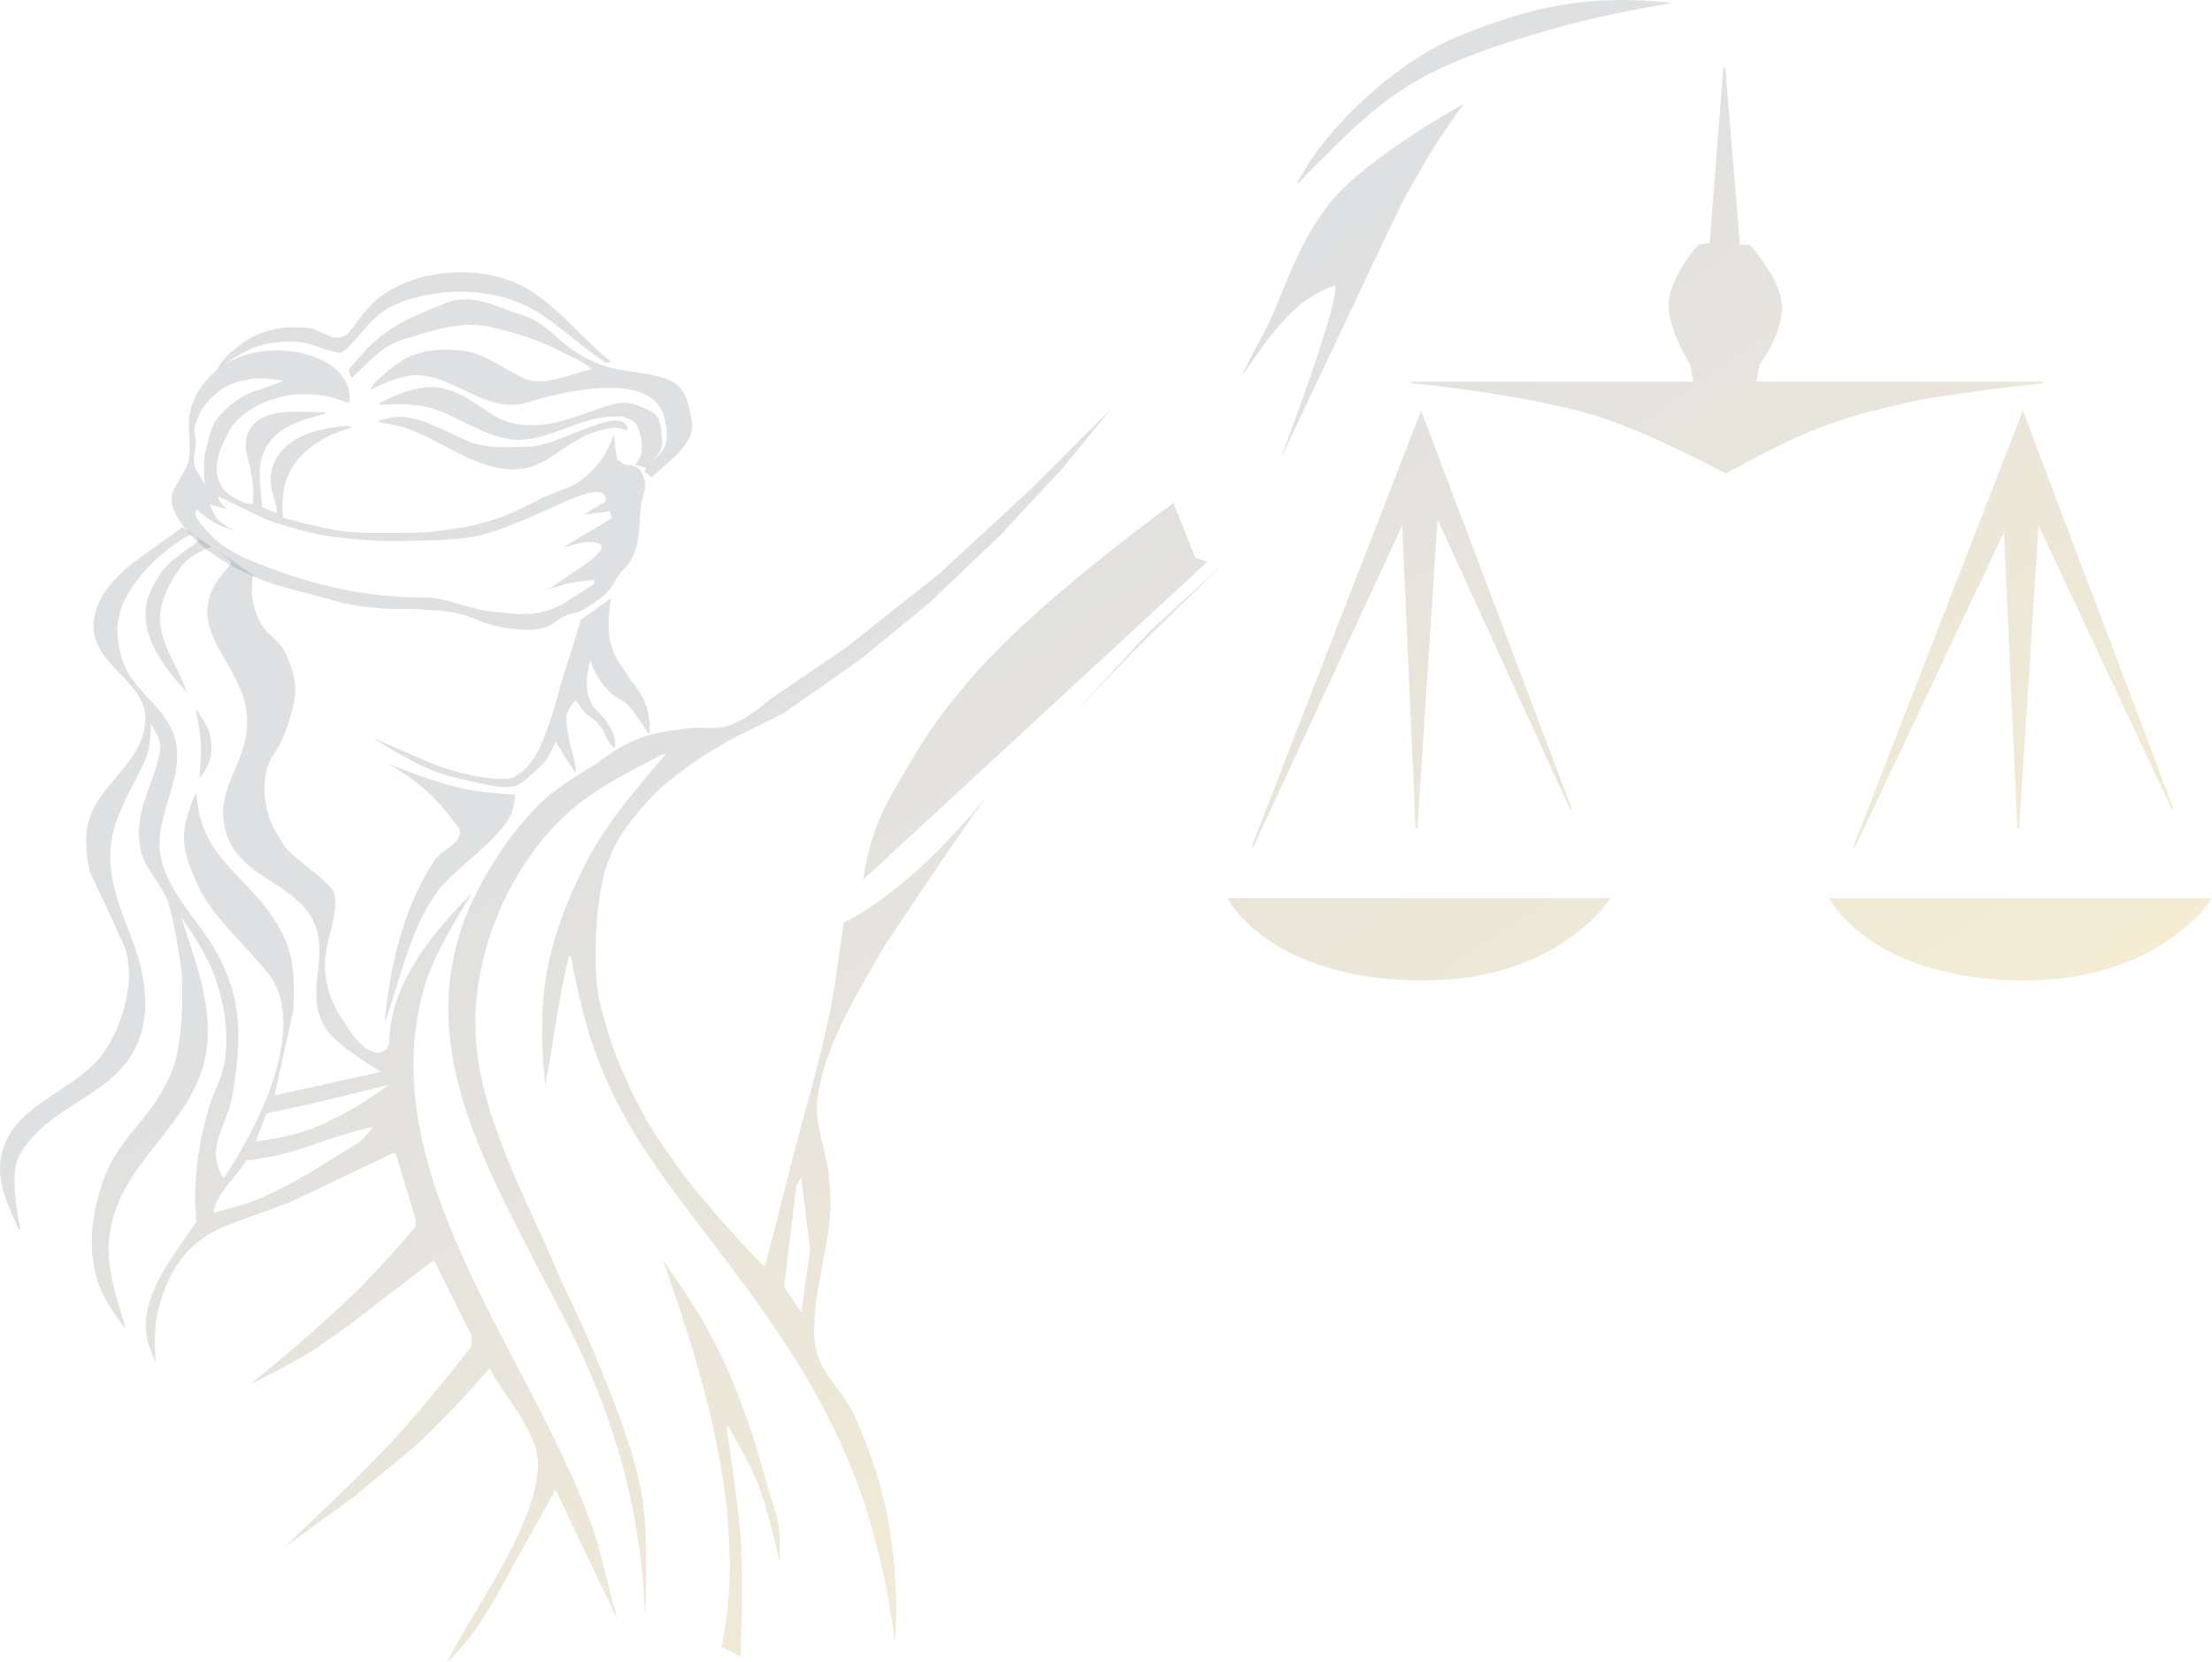 <svg width="1440" height="1082" viewBox="0 0 1440 1082" fill="none" xmlns="http://www.w3.org/2000/svg">
<path fill-rule="evenodd" clip-rule="evenodd" d="M799.168 584.62H1048.25L1047.77 585.379L1047.24 585.135C1047.77 585.379 1047.77 585.38 1047.77 585.38L1047.76 585.391L1047.74 585.421C1047.73 585.448 1047.7 585.487 1047.67 585.538C1047.6 585.64 1047.5 585.79 1047.37 585.985C1047.1 586.375 1046.7 586.945 1046.15 587.669C1045.07 589.116 1043.42 591.18 1041.17 593.655C1036.67 598.603 1029.76 605.197 1020.11 611.789C1000.81 624.979 970.536 638.155 926.679 638.155C876.709 638.155 844.929 624.99 825.632 611.789C815.988 605.192 809.47 598.592 805.362 593.636C803.307 591.158 801.855 589.091 800.914 587.641C800.444 586.915 800.101 586.344 799.876 585.952C799.763 585.756 799.679 585.605 799.623 585.502C799.595 585.451 799.574 585.412 799.56 585.385L799.544 585.354L799.54 585.345L799.538 585.343C799.538 585.343 799.538 585.342 800.09 585.135L799.538 585.342L799.168 584.62Z" fill="url(#paint0_linear_973_705)" fill-opacity="0.2"/>
<path fill-rule="evenodd" clip-rule="evenodd" d="M925.13 267.303L1023.35 526.688L1022.21 527.025L935.836 338.089L922.711 539.223L921.506 539.212L912.82 342.007L815.975 551.224L814.84 550.878L925.13 267.303Z" fill="url(#paint1_linear_973_705)" fill-opacity="0.2"/>
<path fill-rule="evenodd" clip-rule="evenodd" d="M1190.92 584.62H1440L1439.52 585.379L1438.99 585.135C1439.52 585.379 1439.52 585.38 1439.52 585.38L1439.51 585.391L1439.49 585.421C1439.48 585.448 1439.45 585.487 1439.42 585.538C1439.35 585.64 1439.25 585.79 1439.12 585.985C1438.85 586.375 1438.45 586.945 1437.9 587.669C1436.82 589.116 1435.17 591.18 1432.92 593.655C1428.42 598.603 1421.51 605.197 1411.86 611.789C1392.56 624.979 1362.29 638.155 1318.43 638.155C1268.46 638.155 1236.68 624.99 1217.38 611.789C1207.74 605.192 1201.22 598.592 1197.11 593.636C1195.06 591.158 1193.6 589.091 1192.66 587.641C1192.19 586.915 1191.85 586.344 1191.63 585.952C1191.51 585.756 1191.43 585.605 1191.37 585.502C1191.35 585.451 1191.32 585.412 1191.31 585.385L1191.29 585.354L1191.29 585.345L1191.29 585.343C1191.29 585.343 1191.29 585.342 1191.84 585.135L1191.29 585.342L1190.92 584.62Z" fill="url(#paint2_linear_973_705)" fill-opacity="0.2"/>
<path fill-rule="evenodd" clip-rule="evenodd" d="M1316.88 267.303L1415.1 526.688L1413.96 527.025L1327.1 342.007L1314.46 539.223L1313.26 539.212L1304.57 346.414L1207.72 551.224L1206.59 550.878L1316.88 267.303Z" fill="url(#paint3_linear_973_705)" fill-opacity="0.2"/>
<path fill-rule="evenodd" clip-rule="evenodd" d="M1121.93 44.008L1123.13 44.006L1132.73 159.347H1138.75C1139.03 159.347 1139.28 159.453 1139.46 159.662C1141.77 162.298 1157.75 180.973 1159.76 196.091C1162.35 215.604 1145.56 237.116 1145.56 237.116L1143.37 248.399H1329.89L1329.98 249.424C1329.98 249.424 1306.44 251.969 1291.41 254.055C1270.64 256.939 1258.88 258.176 1238.42 262.796C1216.2 267.814 1203.72 271.068 1182.46 279.24C1158.6 288.411 1123.75 308.184 1123.75 308.184C1123.75 308.184 1077.76 283.834 1046.37 273.081C998.379 256.642 918.652 249.417 918.652 249.417L918.78 248.399H1102.52L1100.24 237.19C1100.24 237.19 1084.67 212.808 1086.32 195.856C1087.85 180.22 1104.78 159.139 1106.23 158.96C1107.68 158.78 1111.64 158.229 1112.92 158.286L1121.93 44.008Z" fill="url(#paint4_linear_973_705)" fill-opacity="0.2"/>
<path fill-rule="evenodd" clip-rule="evenodd" d="M948.592 23.962C909.814 40.036 862.734 82.43 843.539 120.905C843.539 120.905 858.234 105.519 871.876 92.268C891.606 73.104 910.983 57.181 935.937 45.312C959.376 34.164 985.266 26.208 1010.18 19.024C1035.85 11.623 1062.07 6.44 1088.38 1.911C1035.81 -3.956 997.312 3.767 948.592 23.962Z" fill="url(#paint5_linear_973_705)" fill-opacity="0.2"/>
<path fill-rule="evenodd" clip-rule="evenodd" d="M807.754 245.463C825.198 221.512 840.234 195.371 869.194 185.835C871.66 197.828 838.11 286.534 833.47 299.098L911.522 134.151C911.522 134.151 922.277 114.524 929.621 102.21C939.147 86.237 953.074 67.511 953.074 67.511C953.074 67.511 887.353 103.441 864.14 134.133C840.928 164.824 835.68 193.459 820.987 220.038C815.571 229.834 807.754 245.463 807.754 245.463Z" fill="url(#paint6_linear_973_705)" fill-opacity="0.2"/>
<path fill-rule="evenodd" clip-rule="evenodd" d="M797.627 365.886C797.627 365.886 768.529 393.846 749.955 412.013C726.928 434.536 692.604 471.293 692.604 471.293L748.839 410.486L797.627 365.886Z" fill="url(#paint7_linear_973_705)" fill-opacity="0.2"/>
<path fill-rule="evenodd" clip-rule="evenodd" d="M629.613 444.43C612.048 465.455 603.247 477.504 589.617 501.269C579.376 519.126 572.908 528.717 567.092 548.463C564.101 558.617 561.705 572.763 561.705 572.763L785.982 365.626L778.147 363.118L763.946 327.43C763.946 327.43 672.901 392.615 629.613 444.43Z" fill="url(#paint8_linear_973_705)" fill-opacity="0.2"/>
<path fill-rule="evenodd" clip-rule="evenodd" d="M252.383 496.886C273.58 509.333 284.679 519.632 299.198 539.57C301.157 549.363 288.122 552.17 282.634 560.358C262.619 590.216 253.29 630.874 250.412 665.771C260.214 638.928 267.062 604.695 283.865 581.379C295.967 564.586 327.148 545.592 333.278 528.339C334.766 524.153 335.548 517.192 335.548 517.192C335.548 517.192 317.403 516.177 305.966 514.161C284.314 510.344 252.383 496.886 252.383 496.886Z" fill="url(#paint9_linear_973_705)" fill-opacity="0.2"/>
<path fill-rule="evenodd" clip-rule="evenodd" d="M259.636 271.227C274.152 270.913 291.862 281.895 305.023 287.234C317.234 292.187 329.134 290.808 342.1 290.808C355.359 290.808 368.774 283.378 381.156 279.003C387.826 276.646 408.499 267.685 408.499 280.176C408.499 280.176 404.504 278.731 401.829 278.467C398.037 278.093 394.369 279.262 390.68 279.999C390.68 279.999 386.954 281.099 384.641 282.011C381.287 283.334 379.482 284.286 376.344 286.06C358.088 296.381 349.346 308.793 325.185 304.707C303.42 301.026 284.377 285.263 263.598 278.421C257.227 276.324 246.801 274.836 246.801 274.836L246.807 273.835C246.807 273.835 254.525 271.338 259.636 271.227Z" fill="url(#paint10_linear_973_705)" fill-opacity="0.2"/>
<path fill-rule="evenodd" clip-rule="evenodd" d="M335.691 184.103C359.547 194.463 377.54 219.439 397.806 235.535L395.607 236.075C395.094 236.201 394.552 236.116 394.106 235.833C375.662 224.152 359.891 206.728 339.977 197.915C315.111 186.911 282.746 187.516 257.925 197.909C240.867 205.052 236.173 218.622 222.633 229.278C222.461 229.413 222.248 229.487 222.03 229.484C213.281 229.334 204.163 223.392 194.914 222.666C186.502 222.006 177.996 222.375 169.845 224.702C159.03 227.788 149.845 234.374 141.029 241.169C141.029 241.169 142.009 239.21 143.73 236.389C145.926 233.334 149.919 229.52 149.919 229.52C149.919 229.52 155.98 224.431 160.253 221.733C172.851 213.779 185.586 212.102 200.477 213.401C209.844 214.217 216.569 223.854 225.889 217.662C234.559 207.87 238.502 199.192 250.042 191.366C273.346 175.563 309.546 172.749 335.691 184.103Z" fill="url(#paint11_linear_973_705)" fill-opacity="0.2"/>
<path fill-rule="evenodd" clip-rule="evenodd" d="M290.382 197.18C307.377 190.387 323.514 199.98 339.841 205.015C356.168 210.05 361.912 221.443 377.057 230.479C385.518 235.526 392.056 238.367 401.541 240.272C412.353 242.445 421.977 242.872 432.636 246.149C446.149 250.303 448.062 261.811 450.265 273.571C453.289 289.712 434.113 300.557 424.312 310.787L419.415 306.87L422.108 302.952C422.108 302.952 428.427 297.213 431.167 293.159C435.494 286.758 434.157 280.65 432.881 273.571C426.793 239.779 366.393 254.916 343.758 261.819C316.906 270.008 297.442 245.115 272.019 244.19C259.448 243.733 240.924 253.984 240.924 253.984L243.128 250.066C243.128 250.066 257.801 234.545 270.55 230.479C281.342 227.037 291.944 226.965 302.869 228.52C315.75 230.353 329.103 240.761 340.82 246.149C353.94 252.181 371.998 243.129 385.382 240.272C379.223 235.013 371.715 232.232 364.57 228.52C350.069 220.987 335.272 216.411 319.519 212.85C299.878 208.41 281.75 215.267 263.205 220.685C248.264 225.05 239.911 235.916 228.927 246.149L228.192 244.19L227.213 242.231V240.272C227.213 240.272 235.411 230.402 241.414 224.602C255.987 210.521 271.93 204.556 290.382 197.18Z" fill="url(#paint12_linear_973_705)" fill-opacity="0.2"/>
<path d="M397.851 420.004C400.71 429.674 405.503 433.756 410.449 442.544L410.451 442.548C419.66 453.124 424.234 464.132 422.566 478.058C418.255 472.035 414.4 465.075 409.44 459.578C405.338 455.031 401.111 454.652 396.786 450.316C392.525 446.045 390.491 443.179 387.662 437.85C386.07 434.851 384.218 429.867 384.218 429.867C384.218 429.867 382.411 436.414 382.184 440.72C381.846 447.134 381.915 451.143 384.566 456.993C387.013 462.393 390.867 463.829 394.154 468.763L394.239 468.89C398.291 474.97 401.142 479.248 400.262 486.864C395.869 483.793 395.212 480.805 393.078 476.446C391.555 473.334 390.183 471.817 387.742 469.358C385.431 467.029 383.42 466.532 381.106 464.206C378.184 461.269 374.931 455.578 374.931 455.578C374.931 455.578 371.478 459.154 370.122 461.967C367.101 468.233 369.414 472.86 370.122 479.78C370.458 483.068 376.632 502.028 374.419 502.733C374.419 502.733 371.062 497.74 368.989 494.49C366.043 489.872 361.693 482.509 361.693 482.509C361.693 482.509 357.71 493.314 352.539 498.143L352.482 498.196C350.268 500.259 347.346 503.086 343.812 505.935C341.373 507.901 340.2 509.355 337.394 510.751C330.471 514.195 317.317 510.751 317.317 510.751C317.317 510.751 297.692 507.141 285.491 502.958C268.035 496.974 242.885 480.298 242.885 480.298C242.885 480.298 262.923 489.1 279.122 495.987C299.412 504.614 326.271 509.209 334.456 505.935C348.167 498.196 352.692 483.542 355.513 476.446C360.989 462.672 364.113 447.062 368.936 432.854C373.544 419.282 378.038 403.436 378.038 403.436L397.851 389.235C397.851 389.235 394.173 407.564 397.851 420.004Z" fill="url(#paint13_linear_973_705)" fill-opacity="0.2"/>
<path fill-rule="evenodd" clip-rule="evenodd" d="M431.48 820.04C431.48 820.04 447.468 864.782 455.453 894.124C460.182 911.502 462.864 921.268 466.312 938.946C470.629 961.072 472.805 973.633 474.156 996.135C475.218 1013.82 475.586 1023.84 474.156 1041.49C473.183 1053.51 469.978 1072.08 469.978 1072.08L481.993 1078.14C481.993 1078.14 484.344 1029.99 481.993 999.28C480.757 983.15 479.273 974.177 477.175 958.136C477.174 958.132 477.173 958.125 477.173 958.125L472.955 928.796L474.103 928.522C474.103 928.522 486.31 949.016 492.21 963.054C500.551 982.898 507.31 1016.06 507.31 1016.06C507.31 1016.06 508.138 1003.93 507.31 996.223C506.136 985.289 503.056 979.595 500.094 969.005C494.889 950.396 492.266 939.834 485.637 921.683C477.114 898.348 471.773 885.313 459.743 863.577C449.928 845.841 431.48 820.04 431.48 820.04Z" fill="url(#paint14_linear_973_705)" fill-opacity="0.2"/>
<path fill-rule="evenodd" clip-rule="evenodd" d="M419.884 1052.32C419.884 1052.32 422.746 1004.18 417.981 973.928C410.2 924.526 365.577 834.038 365.577 834.038L365.575 834.034C344.497 782.71 310.306 725.348 309.469 668.113C308.795 622.051 328.13 573.804 359.029 539.609C379.677 516.759 405.339 504.454 432.135 490.586L432.937 491.326C415.096 512.592 396.846 533.066 383.565 557.647C372.351 578.403 362.902 601.4 357.692 624.44C353.731 641.956 353.133 652.215 352.878 670.171C352.676 684.424 354.986 706.612 354.986 706.612L358.91 683.995C358.91 683.995 358.911 683.988 358.912 683.983C362.234 663.189 365.34 642.699 370.369 622.194L371.551 622.183C371.551 622.183 378.087 657.223 385.405 678.762C401.115 725 423.977 756.729 457.661 800.618C517.657 878.791 559.853 938.687 578.323 1040.73C580.27 1051.49 582.587 1068.4 582.587 1068.4C582.587 1068.4 584.109 1052.28 583.148 1034.11C582.563 1023.04 582.198 1016.82 580.741 1005.84C578.94 992.265 577.519 984.671 574.12 971.407C569.206 952.228 564.945 941.842 557.263 923.595C548.158 901.966 531.047 893.44 530.101 869.991C528.712 835.524 544.567 802.763 539.748 768.003L539.748 767.997C539.063 751.885 530.556 733.394 531.897 718.028C534.945 683.094 558.316 646.088 575.368 616.405L606.749 569.51L606.763 569.493C682.796 456.969 619.09 565.945 549.125 600.522C549.125 600.522 545.809 625.512 543.359 641.395C537.936 676.544 522.251 729.983 522.251 729.983L522.244 730.005L515.019 757.771L515.017 757.78L498.361 823.066L496.879 823.828C496.879 823.828 460.77 786.826 441.582 760.005C430.337 744.286 423.97 735.377 415.019 718.247C408.285 705.359 399.921 684.209 399.921 684.209C399.921 684.209 391.417 660.392 389.045 644.482C386.105 624.759 389.045 593.419 389.045 593.419C389.045 593.419 391.023 574.361 395.098 562.923C401.086 546.12 407.598 537.649 419.295 524.181C428.838 513.193 435.457 508.096 447.118 499.389C458.054 491.223 476.724 480.815 476.724 480.815L509.864 464.35L559.841 429.386L605.621 391.837L651.407 348.108L691.17 305.408L723.242 266.222L671.005 318.412L611.923 372.983L611.907 372.997L551.593 420.896L500.93 455.403C500.93 455.403 485.723 468.978 473.654 472.484C463.876 475.324 457.717 472.663 447.629 474.034C431.293 476.256 421.494 477.306 406.809 484.799C399.056 488.755 388.217 497.09 388.217 497.09L388.209 497.096C388.209 497.096 366.378 509.517 354.539 520.2C333.509 539.177 311.456 573.243 301.625 600.805C271.026 686.595 317.971 762.226 364.279 852.175L364.284 852.184C398.102 915.382 417.62 980.77 419.884 1052.32ZM518.321 772.025L510.515 837.655L521.573 854.18L527.373 813.569L521.568 766.478L518.321 772.025Z" fill="url(#paint15_linear_973_705)" fill-opacity="0.2"/>
<path fill-rule="evenodd" clip-rule="evenodd" d="M165.281 374.348L164.433 375.651C164.433 375.651 163.549 384.583 164.433 390.192C165.277 395.546 166.374 398.489 168.606 403.427C170.91 408.523 174.146 411.592 177.401 414.678C180.553 417.667 183.723 420.671 186.077 425.549C187.787 429.09 188.625 431.158 189.739 434.93C191.594 441.211 192.562 444.986 192.168 451.524C191.979 454.662 191.491 456.661 190.847 459.297L190.847 459.298C190.687 459.954 190.517 460.648 190.34 461.409C188.361 469.922 186.614 474.585 183.084 482.581C181.787 485.518 180.327 487.727 178.919 489.858C177.038 492.704 175.249 495.412 174.061 499.532C172.834 503.785 172.506 506.304 172.273 510.724C171.926 517.333 172.472 521.153 174.067 527.576C176.379 536.882 179.486 541.724 184.594 549.687L184.856 550.096C187.367 554.012 194.002 559.338 200.658 564.68C208.69 571.128 216.751 577.599 217.629 581.643C219.398 589.794 217.124 598.769 214.871 607.659C213.373 613.571 211.884 619.446 211.601 625.017C210.936 638.067 214.719 650.86 221.777 661.802C221.971 662.102 222.169 662.412 222.373 662.731C222.52 662.961 222.67 663.195 222.822 663.433C228.269 671.956 237.052 685.699 247.006 685.213C253.376 683.169 253.473 679.556 253.597 674.933C253.628 673.767 253.661 672.536 253.797 671.25C257.536 635.876 283.081 605.584 307.276 581.286C306.724 582.191 306.169 583.099 305.611 584.012C293.647 603.581 280.588 624.943 274.881 647.243C253.559 730.564 296.152 811.884 337.142 890.142C357.381 928.782 377.229 966.676 388.8 1003.7L388.806 1003.71L401.786 1053.83L361.632 969.608L332.105 1022.59L332.1 1022.6L332.095 1022.61L331.596 1023.53C320.366 1044.16 308.632 1065.73 291.117 1081.75C296.226 1071.47 303.112 1059.93 310.381 1047.74C328.644 1017.13 349.316 982.478 350.246 953.82C350.732 938.839 339.157 921.962 329.521 907.913L329.52 907.91C326.961 904.18 324.54 900.649 322.517 897.405C320.896 894.806 318.755 890.522 318.755 890.522C318.755 890.522 287.789 926.636 264.488 946.028L264.467 946.046L229.416 974.994L185.344 1006.82C191.423 1000.95 197.552 995.113 203.684 989.274L203.687 989.27L203.692 989.266L203.701 989.258C221.402 972.402 239.127 955.522 255.734 937.639C276.902 914.842 306.844 876.536 306.844 876.536V869.085L282.936 821.108H281.154L228.279 861.642L228.27 861.649C228.27 861.649 213.844 872.448 204.124 878.659C188.663 888.539 162.819 901.052 162.819 901.052C162.819 901.052 185.557 882.534 199.704 870.175L199.728 870.154C199.728 870.154 221.919 850.657 235.252 837.247C249.752 822.664 270.676 798.282 270.676 798.282V793.892L257.55 750.587H255.762L188.96 782.45L152.16 795.844L152.152 795.847C124.702 805.611 110.863 822.644 102.93 852.636C99.487 865.653 101.365 886.757 101.365 886.757C101.365 886.757 96.194 875.858 95.249 868.419C92.392 845.912 107.898 823.788 121.181 804.834L121.182 804.832C123.491 801.539 125.732 798.341 127.798 795.254C125.406 770.743 128.902 745.804 135.665 722.153C137.168 716.893 138.92 712.698 140.598 708.68C143.068 702.765 145.377 697.235 146.498 689.26C149.218 669.91 145.338 649.303 138.091 631.34C132.263 616.897 117.938 596.923 117.938 596.923C119.087 600.519 120.287 604.151 121.498 607.813C130.991 636.524 141.102 667.106 131.408 696.687C125.531 714.624 114.168 728.969 102.845 743.264C87.401 762.761 72.032 782.164 70.758 810.46C70.075 825.627 74.89 841.597 79.372 856.462C80.27 859.442 81.156 862.378 81.981 865.254C81.981 865.254 68.854 848.923 64.537 836.704C57.356 816.379 58.932 797.118 64.531 776.723C70.195 756.089 79.357 744.893 88.922 733.206C97.007 723.326 105.381 713.094 112.173 696.51C119.248 679.236 119.692 641.229 117.565 627.606C117.409 626.607 117.253 625.602 117.097 624.593L117.093 624.567C115.118 611.831 113.034 598.39 108.953 585.694C107.004 580.82 104.061 576.464 101.108 572.094C96.643 565.486 92.156 558.846 91.049 550.334C88.97 534.363 93.141 523.109 97.479 511.403C100.156 504.179 102.897 496.784 104.273 488.001C105.093 482.766 101.366 476.339 98.677 471.703C98.486 471.373 98.299 471.052 98.121 470.741C98.121 470.741 98.088 480.164 97.064 486.081C95.821 493.261 91.432 501.516 87.238 509.403C84.498 514.557 81.841 519.555 80.2 523.993C64.84 554.909 72.89 578.095 85.584 610.408C92.956 629.175 97.713 651.608 92.231 671.454C85.795 694.749 68.059 706.128 50.253 717.553C35.403 727.08 20.505 736.639 12.073 753.166C5.592 765.869 13.278 800.003 13.278 800.003L12.108 800.177C11.238 798.113 10.342 796.066 9.449 794.027L9.449 794.026C3.318 780.023 -2.631 766.433 1.222 750.479C5.834 731.384 21.536 721.028 37.399 710.567C48.121 703.496 58.916 696.377 66.41 686.479C79.904 668.655 89.647 635.423 80.2 614.296C73.173 598.584 65.943 582.979 58.5 567.46C56.687 559.516 56.145 554.885 56.074 546.738C55.919 529.174 65.823 517.418 75.635 505.768C84.857 494.821 93.999 483.968 94.637 468.481C95.139 456.303 86.782 447.573 78.253 438.663C68.299 428.265 58.111 417.623 61.503 400.971C65.557 381.066 84.735 367.14 100.293 356.41L118.64 343.227L125.242 347.632C122.657 348.021 113.702 353.902 107.902 358.601C96.294 368.005 82.511 383.129 78.396 397.698C75.422 408.229 76.041 414.585 78.397 425.271C81.181 437.902 88.792 446.04 96.432 454.208C102.026 460.189 107.634 466.186 111.373 473.974C118.902 489.655 114.354 504.665 109.729 519.929C106.403 530.906 103.036 542.015 104.093 553.601C105.599 570.12 116.674 585.12 127.132 599.286C132.013 605.896 136.759 612.325 140.336 618.641C158.102 650.012 157.519 677.038 151.149 713.494C150.113 719.425 147.963 725.011 145.869 730.452C141.21 742.556 136.83 753.938 145.612 766.779C167.244 735.113 201.623 667.895 174.608 633.664C169.772 627.535 164.085 621.384 158.308 615.135C146.777 602.662 134.885 589.798 128.674 575.949C122.906 563.088 117.387 550.336 120.832 535.637C122.866 526.959 125.407 520.216 127.855 515.809C129.298 543.73 142.832 557.878 157.418 573.123C168.047 584.233 179.233 595.926 186.705 613.958C193.321 629.926 190.905 658.019 190.905 658.019L181.878 698.616L178.649 712.954L248.11 697.636C248.11 697.636 219.587 680.849 212.539 670.124C204.228 657.479 205.588 644.926 206.944 632.409C208.163 621.159 209.378 609.937 203.568 598.703C197.749 587.45 187.437 580.795 177.065 574.101C164.425 565.944 151.697 557.73 146.905 541.068C142.471 525.655 147.497 513.733 152.718 501.351C157.142 490.858 161.705 480.034 160.769 466.476C159.778 452.13 153.152 440.767 146.868 429.991C139.807 417.882 133.178 406.515 135.462 392.49C137.169 382.01 143.277 375.116 149.934 367.685C150.693 366.839 150.572 365.527 149.673 364.833L141.137 358.238L165.281 374.348ZM137.803 356.013C137.508 355.98 137.205 356.017 136.917 356.13C133.915 357.311 124.908 361.113 120.461 365.863C112.659 374.198 103.966 390.464 104.212 402.691C104.438 413.906 109.187 423.497 114.061 433.342C116.874 439.025 119.73 444.793 121.781 451.006C111.661 439.407 100.138 426.136 96.269 410.887C92.469 395.908 95.92 386.525 104.225 373.638C108.503 367 117.532 360.543 123.445 356.315C126.832 353.893 129.196 352.203 129.06 351.627C128.652 350.564 128.167 349.825 127.532 349.161L137.803 356.013ZM137.803 356.013L141.137 358.238L138.767 356.407C138.481 356.186 138.148 356.052 137.803 356.013ZM127.532 349.161C127.054 348.66 126.489 348.202 125.806 347.681C125.684 347.609 125.493 347.594 125.242 347.632L127.532 349.161ZM127.319 461.219C127.319 461.219 134.835 470.692 136.497 477.588C138.07 484.117 138.12 488.267 136.497 494.783C135.258 499.756 129.867 506.555 129.867 506.555C129.867 506.555 131.248 492.645 130.746 483.745C130.245 474.861 127.319 461.219 127.319 461.219ZM234.104 743.164L234.137 743.135C237.535 740.234 240.137 737.236 242.558 733.485C230.376 735.993 218.329 740.119 206.568 744.147L206.567 744.147C202.254 745.625 197.979 747.089 193.749 748.455C177.988 753.547 160.359 755.195 160.359 755.195L160.233 755.41C158.512 758.349 155.636 761.913 152.55 765.737C146.248 773.547 139.071 782.44 139.071 789.309C139.071 789.309 155.645 785.198 165.848 781.333C180.158 775.911 200.887 763.793 200.887 763.793L234.104 743.164ZM222.571 725.562C235.197 719.11 253.198 706.062 253.198 706.062L204.623 717.924L173.457 724.708L166.493 742.78C166.493 742.78 180.182 741.151 188.715 738.984C202.5 735.483 209.906 732.033 222.571 725.562Z" fill="url(#paint16_linear_973_705)" fill-opacity="0.2"/>
<path fill-rule="evenodd" clip-rule="evenodd" d="M197.906 256.629C203.185 256.54 206.517 256.631 211.617 257.609C218.218 258.874 227.287 262.506 227.287 262.506C229.916 244.458 213.487 234.112 197.906 230.186C187.181 227.484 173.288 227.4 162.648 230.186C143.867 235.105 127.493 249.272 123.474 269.361C122.621 273.621 122.923 278.826 123.227 284.076C123.644 291.285 124.066 298.581 121.515 303.639C119.914 306.813 118.32 309.484 116.894 311.872C111.76 320.473 108.815 325.406 115.639 336.938C128.914 359.373 159.481 374.949 184.195 381.989C187.384 382.898 192.086 384.114 196.998 385.384C203.005 386.937 209.325 388.572 213.576 389.824C225.995 393.483 232.033 394.421 244.916 395.701C250.765 396.281 255.569 396.28 260.439 396.279C264.749 396.279 269.111 396.278 274.297 396.68C276.923 396.884 279.207 397.011 281.317 397.128C287.529 397.475 292.24 397.737 299.761 399.618C303.876 400.647 306.829 401.868 309.811 403.1C312.63 404.265 315.474 405.44 319.348 406.474C325.429 408.096 328.744 408.927 335.018 409.412C335.359 409.438 335.695 409.464 336.029 409.49L336.065 409.493C342.722 410.014 348.088 410.434 354.606 408.432C358.032 407.38 360.019 405.909 362.102 404.366C363.82 403.094 365.605 401.773 368.317 400.597C369.896 399.913 371.513 399.54 373.128 399.167C374.806 398.78 376.482 398.394 378.111 397.659C380.37 396.641 381.651 395.729 383.161 394.655C383.964 394.084 384.832 393.466 385.946 392.762C390.223 390.059 392.248 388.59 395.739 384.927C398.511 382.02 401.616 376.113 401.616 376.113C403.086 373.786 404.644 372.118 406.159 370.496C408.062 368.458 409.897 366.492 411.409 363.381C415.602 354.757 415.998 347.751 416.458 339.59C416.642 336.337 416.836 332.9 417.286 329.103C417.567 326.726 418.151 324.668 418.704 322.721C419.749 319.043 420.681 315.761 419.244 311.474C419.206 311.36 419.168 311.248 419.131 311.136L419.039 310.859C418.176 308.256 417.567 306.419 415.327 304.619C414.168 303.687 412.793 303.406 411.375 303.116C410.737 302.986 410.091 302.854 409.451 302.66C408.607 302.405 408.1 302.381 407.663 302.36C407.056 302.332 406.583 302.31 405.533 301.681C404.199 300.881 401.543 298.743 401.543 298.743L399.657 283.073C399.657 283.073 395.652 293.167 391.822 298.743C388.571 303.474 386.272 305.65 382.028 309.516C375.601 315.37 369.679 317.556 362.903 320.058C359.72 321.234 356.348 322.479 352.647 324.206C352.647 324.206 336.398 333.085 325.224 336.938C310.014 342.183 300.064 343.826 284.091 345.752C274.362 346.926 267.941 346.863 259.477 346.779H259.475C257.385 346.758 255.17 346.737 252.751 346.732C250.058 346.727 247.669 346.751 245.445 346.774C237.964 346.85 232.351 346.907 223.37 345.752C208.385 343.826 184.195 336.938 184.195 336.938V334.979C182.04 310.357 192.163 295.131 213.576 284.052C219.422 281.027 229.246 278.176 229.246 278.176C225.865 276.732 223.289 277.187 220.101 277.75C219.28 277.895 218.419 278.047 217.493 278.176C204.544 279.977 190.702 283.995 182.236 294.825C177.44 300.961 175.704 307.738 176.36 315.392C176.627 318.513 177.474 321.245 178.312 323.95C179.3 327.141 180.277 330.294 180.277 334L170.483 330.082C170.418 326.941 170.118 323.666 169.813 320.346C169.111 312.681 168.386 304.782 170.483 297.763C175.688 280.346 191.427 274.733 207.7 270.341L211.617 269.361V268.382C208.908 268.382 206.016 268.271 203.029 268.156C191.206 267.702 177.889 267.191 168.525 273.279C161.161 278.066 158.338 287.056 160.69 295.804C163.717 307.067 165.626 315.625 164.607 328.124C160.157 328.204 157.135 326.55 153.401 324.505L153.394 324.501C153.292 324.445 153.189 324.389 153.085 324.332C153.009 324.29 152.932 324.248 152.855 324.206C140.582 317.505 139.174 306.375 143.061 293.846C144.087 290.538 145.329 288.076 146.978 285.031C147.655 283.782 148.158 282.733 148.613 281.784C149.715 279.487 150.534 277.779 152.855 275.238C157.232 270.444 160.94 267.704 166.566 264.464C171.606 261.562 175.533 260.464 180.879 258.968C181.321 258.845 181.773 258.718 182.236 258.588C188.141 256.926 191.772 256.734 197.906 256.629ZM314.292 265.761C306.06 260.268 297.773 254.737 288.008 252.712C274.063 249.82 258.941 256.131 246.875 262.506V263.485C260.556 262.795 273.294 262.423 286.05 267.403C291.099 269.374 296.241 271.917 301.449 274.493C311.789 279.608 322.393 284.853 333.059 286.011C345.276 287.337 356.752 283.048 368.257 278.75C377.277 275.379 386.315 272.002 395.739 271.32C399.657 271.037 404.244 270.807 405.533 271.32C405.995 271.504 406.533 271.695 407.111 271.9C409.327 272.686 412.12 273.677 413.368 275.238C417.075 279.873 418.872 290.431 417.286 295.804C416.388 298.845 413.368 302.66 413.368 302.66L421.203 304.619C422.149 303.327 423.26 302.041 424.389 300.733C427.932 296.632 431.654 292.323 430.997 286.99C430.826 285.608 430.722 284.215 430.619 282.836C430.148 276.56 429.7 270.593 423.162 267.403C414.272 263.065 408.184 260.422 397.698 263.485C392.745 264.932 387.901 266.645 383.064 268.355C375.637 270.981 368.23 273.6 360.482 275.238C347.65 277.949 332.724 277.465 321.307 270.341C318.952 268.871 316.624 267.318 314.292 265.761ZM182.236 248.794C182.236 248.794 177.416 250.63 174.401 251.733C172.686 252.36 171.026 252.875 169.392 253.383C166.465 254.292 163.619 255.176 160.69 256.629C157.944 257.991 156.491 259.002 154.35 260.492C153.89 260.812 153.398 261.154 152.855 261.526C149.574 263.776 147.759 265.498 145.02 268.382C144.788 268.626 144.567 268.858 144.357 269.078L144.355 269.08C141.93 271.622 140.871 272.733 139.144 276.217C137.05 280.44 136.346 283.347 135.239 287.915L135.226 287.969C134.956 289.083 134.685 290.034 134.425 290.945C133.987 292.479 133.581 293.901 133.267 295.804C132.241 302.315 133.267 315.392 133.267 315.392C133.267 315.392 129.629 308.754 127.391 305.598C125.728 300.485 126.122 298.138 126.739 294.459C126.955 293.171 127.199 291.719 127.391 289.928C127.661 287.413 127.321 285.402 126.998 283.496C126.557 280.885 126.149 278.474 127.391 275.238C129.69 269.249 131.02 266.37 135.226 261.526C138.93 257.261 142.108 254.595 146.978 251.733C151.759 248.924 155.865 248.137 161.072 247.14C161.586 247.041 162.112 246.94 162.648 246.836C171.249 245.159 184.195 247.815 184.195 247.815L182.236 248.794ZM139.77 340.295C144.696 343.012 153.165 345.596 153.165 345.596C153.165 345.596 144.198 341.554 140.665 336.722C138.552 333.83 136.753 328.427 136.753 328.427L147.859 331.421C147.859 331.421 142.499 326.953 142.009 324.015C142.151 323.673 142.447 323.174 142.447 323.174L173.138 338.077C173.138 338.077 193.745 345.125 207.386 347.825C222.21 350.759 245.862 351.932 245.862 351.932C245.862 351.932 281.533 352.92 304.095 349.968C320.697 347.796 339.898 339.103 356.325 331.666C375.848 322.827 391.453 315.762 394.121 323.525C394.547 324.764 394.121 326.462 394.121 326.462L379.703 335.126L396.965 332.823L398.436 337.217L366.521 356.197C368.84 355.867 371.163 355.245 373.492 354.622C377.759 353.481 382.047 352.334 386.369 352.962C388.22 353.232 391.023 354.098 391.023 354.098L391.749 357.198C391.749 357.198 389.923 359.664 388.533 361.043C384.277 365.265 378.762 368.876 373.364 372.411C370.232 374.461 367.141 376.485 364.357 378.588C359.839 382.001 357.45 383.332 356.257 383.851C357.41 383.492 358.562 383.122 359.714 382.751C363.863 381.419 368.021 380.083 372.284 379.225C377.91 378.094 386.887 377.599 386.887 377.599V379.977C383.277 382.445 379.58 384.76 375.883 387.075C372.499 389.193 369.115 391.313 365.796 393.55C364.798 393.984 363.897 394.39 363.05 394.771C359.788 396.241 357.33 397.349 353.241 398.26C343.608 400.408 337.101 399.741 328.478 398.857C326.549 398.659 324.513 398.451 322.313 398.26C313.599 397.506 305.619 395.154 298.342 393.008C291.199 390.902 284.732 388.995 278.911 388.995C236.481 388.995 201.242 380.635 161.596 364.169C154.681 361.297 144.59 355.49 139.28 350.211C134.111 345.072 129.546 340.319 127.318 335.767C127.319 333.937 127.823 331.491 127.823 331.491C127.823 331.491 134.695 337.496 139.77 340.295Z" fill="url(#paint17_linear_973_705)" fill-opacity="0.2"/>
<defs>
<linearGradient id="paint0_linear_973_705" x1="1297.44" y1="1006.02" x2="728.756" y2="183.439" gradientUnits="userSpaceOnUse">
<stop stop-color="#F7B70B"/>
<stop offset="0.952" stop-color="#5E6268"/>
</linearGradient>
<linearGradient id="paint1_linear_973_705" x1="1297.44" y1="1006.02" x2="728.756" y2="183.439" gradientUnits="userSpaceOnUse">
<stop stop-color="#F7B70B"/>
<stop offset="0.952" stop-color="#5E6268"/>
</linearGradient>
<linearGradient id="paint2_linear_973_705" x1="1297.44" y1="1006.02" x2="728.756" y2="183.439" gradientUnits="userSpaceOnUse">
<stop stop-color="#F7B70B"/>
<stop offset="0.952" stop-color="#5E6268"/>
</linearGradient>
<linearGradient id="paint3_linear_973_705" x1="1297.44" y1="1006.02" x2="728.756" y2="183.439" gradientUnits="userSpaceOnUse">
<stop stop-color="#F7B70B"/>
<stop offset="0.952" stop-color="#5E6268"/>
</linearGradient>
<linearGradient id="paint4_linear_973_705" x1="1297.44" y1="1006.02" x2="728.756" y2="183.439" gradientUnits="userSpaceOnUse">
<stop stop-color="#F7B70B"/>
<stop offset="0.952" stop-color="#5E6268"/>
</linearGradient>
<linearGradient id="paint5_linear_973_705" x1="1297.44" y1="1006.02" x2="728.756" y2="183.439" gradientUnits="userSpaceOnUse">
<stop stop-color="#F7B70B"/>
<stop offset="0.952" stop-color="#5E6268"/>
</linearGradient>
<linearGradient id="paint6_linear_973_705" x1="1297.44" y1="1006.02" x2="728.756" y2="183.439" gradientUnits="userSpaceOnUse">
<stop stop-color="#F7B70B"/>
<stop offset="0.952" stop-color="#5E6268"/>
</linearGradient>
<linearGradient id="paint7_linear_973_705" x1="1297.44" y1="1006.02" x2="728.756" y2="183.439" gradientUnits="userSpaceOnUse">
<stop stop-color="#F7B70B"/>
<stop offset="0.952" stop-color="#5E6268"/>
</linearGradient>
<linearGradient id="paint8_linear_973_705" x1="1297.44" y1="1006.02" x2="728.756" y2="183.439" gradientUnits="userSpaceOnUse">
<stop stop-color="#F7B70B"/>
<stop offset="0.952" stop-color="#5E6268"/>
</linearGradient>
<linearGradient id="paint9_linear_973_705" x1="1297.44" y1="1006.02" x2="728.756" y2="183.439" gradientUnits="userSpaceOnUse">
<stop stop-color="#F7B70B"/>
<stop offset="0.952" stop-color="#5E6268"/>
</linearGradient>
<linearGradient id="paint10_linear_973_705" x1="1297.44" y1="1006.02" x2="728.756" y2="183.439" gradientUnits="userSpaceOnUse">
<stop stop-color="#F7B70B"/>
<stop offset="0.952" stop-color="#5E6268"/>
</linearGradient>
<linearGradient id="paint11_linear_973_705" x1="1297.44" y1="1006.02" x2="728.756" y2="183.439" gradientUnits="userSpaceOnUse">
<stop stop-color="#F7B70B"/>
<stop offset="0.952" stop-color="#5E6268"/>
</linearGradient>
<linearGradient id="paint12_linear_973_705" x1="1297.44" y1="1006.02" x2="728.756" y2="183.439" gradientUnits="userSpaceOnUse">
<stop stop-color="#F7B70B"/>
<stop offset="0.952" stop-color="#5E6268"/>
</linearGradient>
<linearGradient id="paint13_linear_973_705" x1="1297.44" y1="1006.02" x2="728.756" y2="183.439" gradientUnits="userSpaceOnUse">
<stop stop-color="#F7B70B"/>
<stop offset="0.952" stop-color="#5E6268"/>
</linearGradient>
<linearGradient id="paint14_linear_973_705" x1="1297.44" y1="1006.02" x2="728.756" y2="183.439" gradientUnits="userSpaceOnUse">
<stop stop-color="#F7B70B"/>
<stop offset="0.952" stop-color="#5E6268"/>
</linearGradient>
<linearGradient id="paint15_linear_973_705" x1="1297.44" y1="1006.02" x2="728.756" y2="183.439" gradientUnits="userSpaceOnUse">
<stop stop-color="#F7B70B"/>
<stop offset="0.952" stop-color="#5E6268"/>
</linearGradient>
<linearGradient id="paint16_linear_973_705" x1="1297.44" y1="1006.02" x2="728.756" y2="183.439" gradientUnits="userSpaceOnUse">
<stop stop-color="#F7B70B"/>
<stop offset="0.952" stop-color="#5E6268"/>
</linearGradient>
<linearGradient id="paint17_linear_973_705" x1="1297.44" y1="1006.02" x2="728.756" y2="183.439" gradientUnits="userSpaceOnUse">
<stop stop-color="#F7B70B"/>
<stop offset="0.952" stop-color="#5E6268"/>
</linearGradient>
</defs>
</svg>
